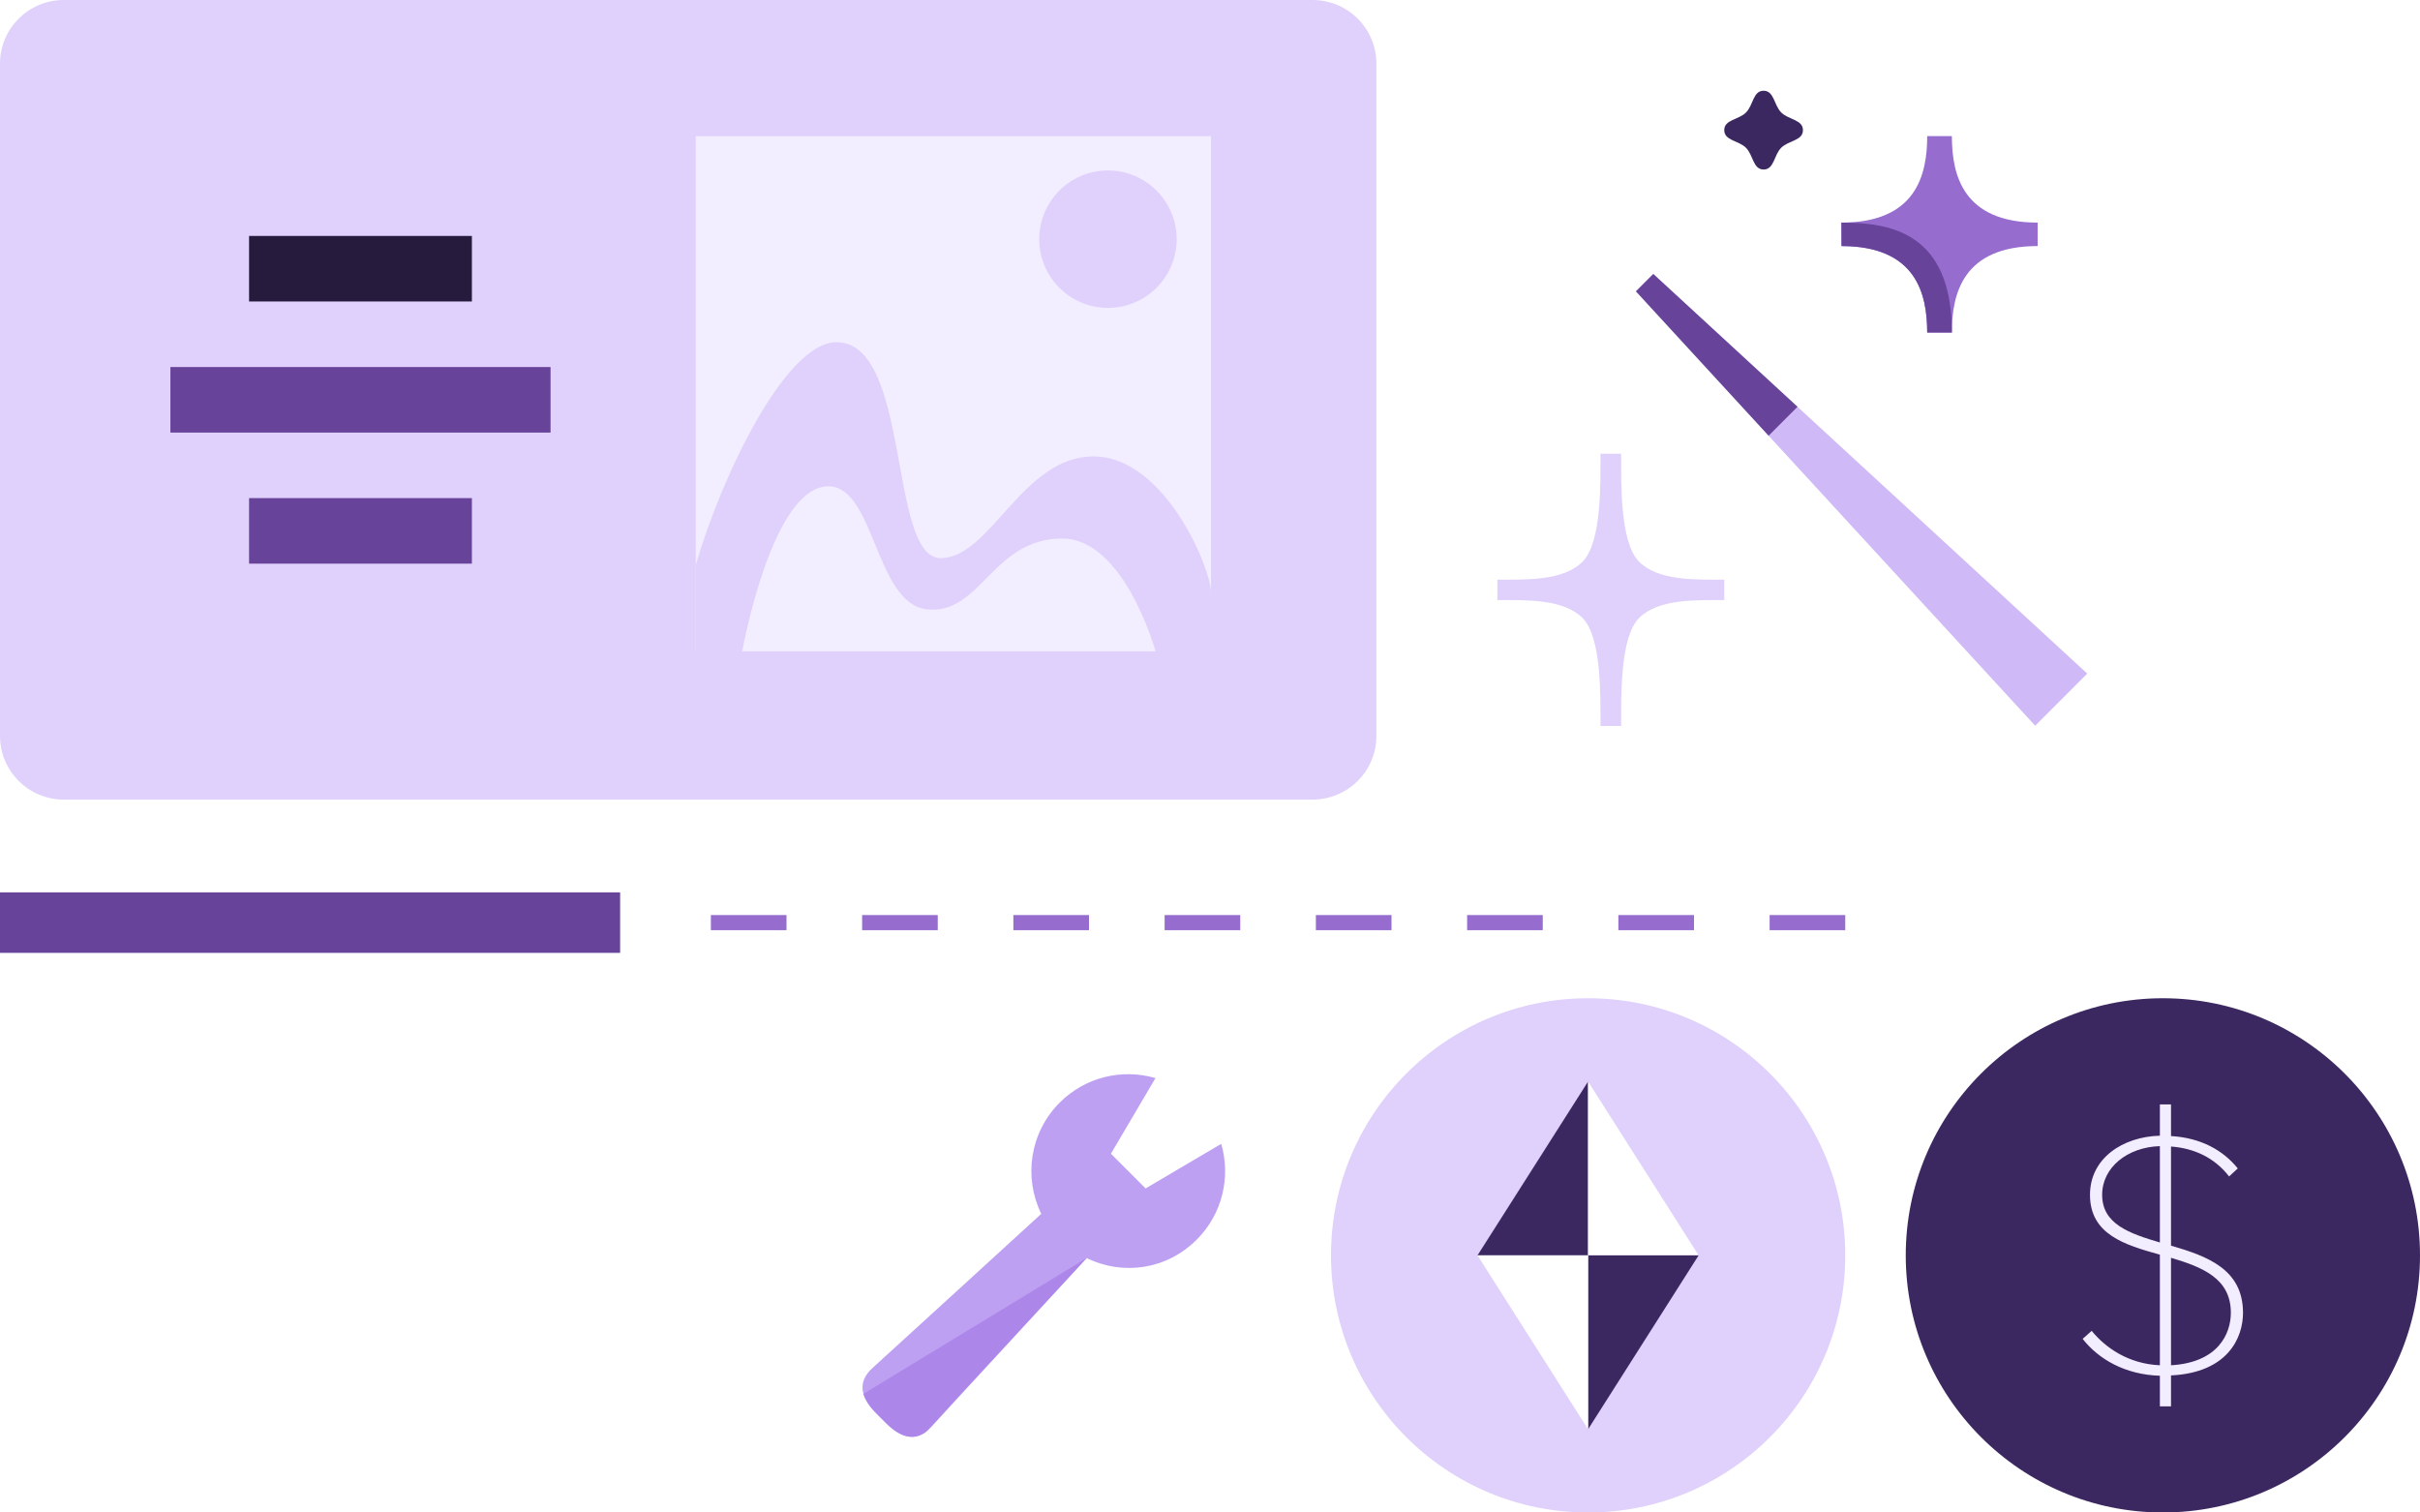 <svg width="160" height="100" viewBox="0 0 160 100" fill="none" xmlns="http://www.w3.org/2000/svg">
<rect x="0" y="0" width="160" height="100" fill="#808080" stroke="none"/>
<g clip-path="url(#clip0_1218_4950)">
<rect width="160" height="100" fill="white"/>
<path d="M143 100C152.389 100 160 92.389 160 83C160 73.611 152.389 66 143 66C133.611 66 126 73.611 126 83C126 92.389 133.611 100 143 100Z" fill="#3C2861"/>
<path d="M142.802 90.959C140.525 90.891 138.754 89.877 137.696 88.52L138.293 87.991C139.189 89.093 140.709 90.175 142.802 90.267V82.953C140.478 82.308 138.181 81.619 138.181 78.997C138.181 76.581 140.342 75.156 142.802 75.088V73.019H143.538V75.112C145.492 75.227 146.965 76.031 147.952 77.252L147.379 77.782C146.412 76.54 145.078 75.919 143.538 75.804V82.358C145.906 83.047 148.298 83.899 148.298 86.799C148.298 88.455 147.287 90.755 143.538 90.938V92.984H142.802V90.962V90.959ZM142.802 82.148V75.777C140.661 75.845 138.985 77.179 138.985 78.997C138.985 80.93 140.78 81.551 142.802 82.148ZM143.538 83.16V90.267C146.666 90.084 147.494 88.174 147.494 86.793C147.494 84.517 145.608 83.781 143.538 83.16Z" fill="#F2EDFF"/>
<path d="M105 100C114.389 100 122 92.389 122 83C122 73.611 114.389 66 105 66C95.611 66 88 73.611 88 83C88 92.389 95.611 100 105 100Z" fill="#DFD1FB"/>
<path d="M104.997 83H97.686L104.997 71.505V83Z" fill="#3C2861"/>
<path d="M104.997 83H112.306L104.997 71.505V83Z" fill="white"/>
<path d="M104.997 83H112.306L104.997 94.498V83Z" fill="#3C2861"/>
<path d="M104.997 83H97.686L104.997 94.498V83Z" fill="white"/>
<path d="M86.778 0H4.222C1.89 0 0 1.883 0 4.207V48.66C0 50.983 1.89 52.867 4.222 52.867H86.778C89.11 52.867 91 50.983 91 48.66V4.207C91 1.883 89.11 0 86.778 0Z" fill="#DFD1FB"/>
<path d="M31.2 15.6H16.467V19.933H31.2V15.6Z" fill="#271B3D"/>
<path d="M31.2 32.933H16.467V37.267H31.2V32.933Z" fill="#674399"/>
<path d="M41 59H0V63H41V59Z" fill="#674399"/>
<path d="M36.4 24.267H11.267V28.6H36.4V24.267Z" fill="#674399"/>
<path d="M80.067 9H46V43.067H80.067V9Z" fill="#F2EDFF"/>
<path d="M73.253 20.355C75.762 20.355 77.795 18.322 77.795 15.813C77.795 13.305 75.762 11.271 73.253 11.271C70.745 11.271 68.711 13.305 68.711 15.813C68.711 18.322 70.745 20.355 73.253 20.355Z" fill="#DFD1FB"/>
<path d="M72.296 30.179C67.579 30.179 65.492 36.901 62.189 36.901C58.721 36.901 60.251 22.627 55.302 22.627C51.922 22.627 47.679 31.553 46 37.364V43.067H49.069C49.088 43.006 51.032 32.096 54.802 32.154C57.833 32.2 57.875 39.897 61.27 40.282C64.846 40.689 65.594 35.605 70.229 35.605C74.342 35.605 76.404 43.067 76.404 43.067H80.067V39.165C80.067 37.603 77.011 30.18 72.297 30.18L72.296 30.179Z" fill="#DFD1FB"/>
<path d="M47 61L124 61" stroke="#966CCF" stroke-miterlimit="10" stroke-dasharray="5 5"/>
<path d="M127.418 9H129.049C129.049 11.592 129.801 14.717 134.721 14.717V16.269C129.799 16.269 129.049 19.393 129.049 21.986H127.418C127.418 19.393 126.666 16.269 121.746 16.269V14.717C126.668 14.717 127.418 11.592 127.418 9Z" fill="#966CCF"/>
<path d="M104.631 37.139C105.906 35.864 105.817 31.903 105.817 30H107.183C107.183 31.904 107.094 35.864 108.369 37.139C109.644 38.414 112.095 38.325 114 38.325V39.675C112.095 39.675 109.644 39.586 108.369 40.861C107.094 42.136 107.183 46.097 107.183 48H105.817C105.817 46.096 105.906 42.136 104.631 40.861C103.356 39.586 100.905 39.675 99 39.675V38.325C100.905 38.325 103.356 38.414 104.631 37.139Z" fill="#DFD1FB"/>
<path d="M114 8.603C114 7.901 114.949 7.928 115.437 7.439C115.926 6.949 115.899 6 116.601 6C117.302 6 117.279 6.948 117.768 7.437C118.256 7.926 119.203 7.903 119.203 8.605C119.203 9.307 118.255 9.28 117.766 9.769C117.277 10.258 117.304 11.208 116.603 11.208C115.901 11.208 115.924 10.26 115.436 9.771C114.947 9.282 114 9.305 114 8.603Z" fill="#3C2861"/>
<path d="M121.758 16.269C121.751 15.388 121.746 14.717 121.746 14.717C124.936 14.717 129.049 15.33 129.049 21.986H127.418C127.418 19.395 126.668 16.274 121.758 16.269Z" fill="#674399"/>
<path d="M134.557 47.982L138 44.536L109.308 18.114L108.161 19.262L134.557 47.982Z" fill="#CFB9F6"/>
<path d="M116.934 28.807L108.161 19.262L109.308 18.114L118.842 26.895L116.934 28.807Z" fill="#674399"/>
<g clip-path="url(#clip1_1218_4950)">
<path d="M80.743 75.626L75.742 78.575L73.448 76.281L76.395 71.279C74.221 70.644 71.778 71.183 70.064 72.898C68.075 74.888 67.669 77.86 68.844 80.253C66.101 82.76 58.854 89.391 57.698 90.435C56.639 91.39 56.912 92.42 57.938 93.446L58.579 94.087C59.604 95.112 60.634 95.385 61.589 94.327C62.632 93.17 69.338 85.923 71.845 83.178C74.237 84.354 77.134 83.948 79.124 81.958C80.838 80.244 81.377 77.801 80.742 75.626H80.743Z" fill="#BEA0F2"/>
<path d="M57.938 93.446L58.579 94.087C59.485 94.993 60.397 95.311 61.256 94.639C63.433 92.247 71.844 83.178 71.844 83.178L57.088 92.156C57.21 92.582 57.507 93.014 57.939 93.446H57.938Z" fill="#AD86E9"/>
</g>
</g>
<defs>
<clipPath id="clip0_1218_4950">
<rect width="160" height="100" fill="white"/>
</clipPath>
<clipPath id="clip1_1218_4950">
<rect width="24" height="24" fill="white" transform="translate(57 71)"/>
</clipPath>
</defs>
</svg>
